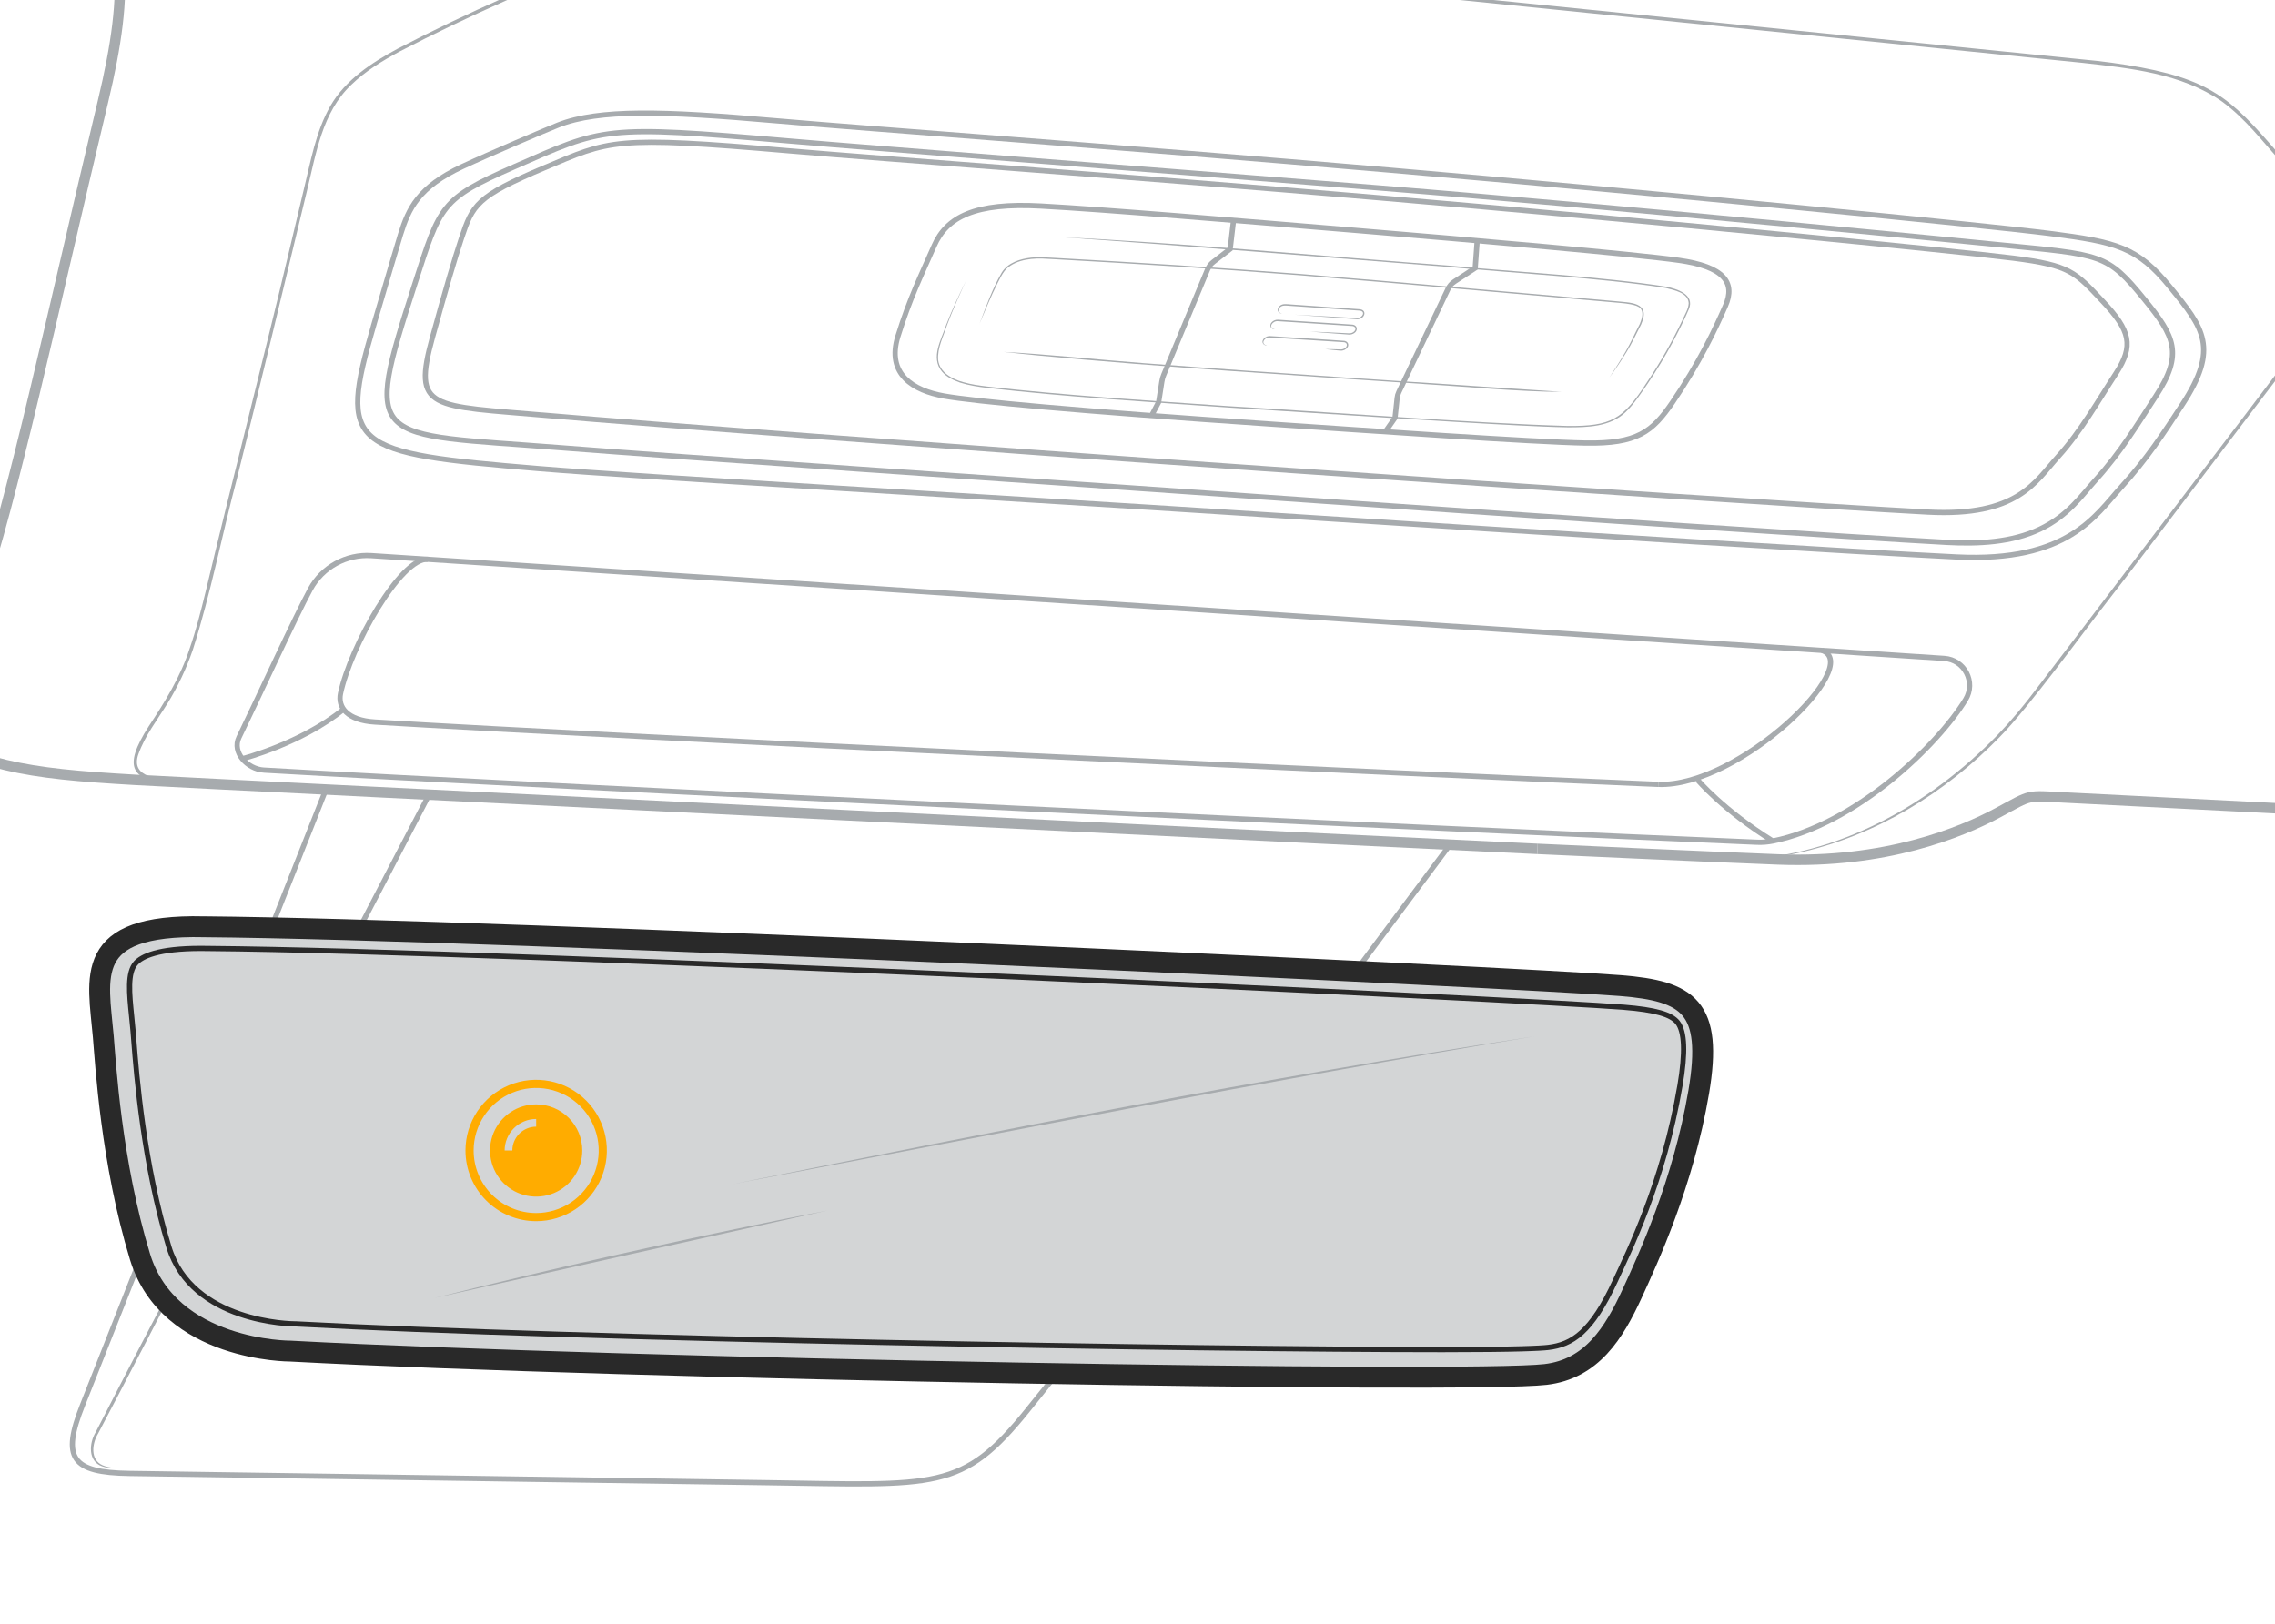 <?xml version="1.0" encoding="UTF-8"?><svg id="uuid-f7ca4377-6f15-4fde-b587-91cb38be79c3" xmlns="http://www.w3.org/2000/svg" width="218" height="155.645" viewBox="0 0 218 155.645"><path d="M19.5,88.826c28.584.242,126.473,4.887,135.785,5.64,6.477.524,8.884,2.016,7.492,10.209-1.481,8.72-4.85,15.979-6.377,19.303-1.739,3.785-3.876,7.24-8.304,7.756-7.405.862-87.833-.5-120.277-2.239,0,0-11.625.045-14.399-9.032-2.773-9.077-3.302-18.575-3.523-21.128-.491-5.68-2.028-10.75,9.602-10.51h0Z" style="fill:#d3d5d6;"/><path d="M147.334,81.363c1.081.05,16.506.762,23.065,1.012,10.232.391,17.456-2.544,21.065-4.488,3.325-1.791,2.662-1.637,6.433-1.446l31.699,1.609" style="fill:none; stroke:#a7abae; stroke-miterlimit:10;"/><path d="M-9.465,69.16c7.644,4.273,11.587,4.963,22.423,5.585,7.433.427,128.582,6.371,134.375,6.618" style="fill:none; stroke:#a7abae; stroke-miterlimit:10;"/><path d="M16.874,75.124c-4.376-.226-5.163-1.539-2.625-5.509,1.561-2.354,3.048-4.752,3.923-7.456.62-1.772,1.077-3.601,1.528-5.43,2.414-10.148,5.665-22.764,8.079-32.978l1.311-5.504c.678-2.737,1.151-5.618,2.575-8.106,1.453-2.508,3.958-4.139,6.452-5.479,3.355-1.743,6.761-3.368,10.215-4.897,5.205-2.198,10.431-4.577,16.008-5.659,7.462-1.35,15.116-.546,22.598.224,32.706,3.315,79.972,8.059,112.599,11.363,1.877.169,3.758.423,5.617.768,7.437,1.403,9.11,3.577,13.894,9.073,1.241,1.422,2.443,2.889,3.55,4.423,1.075,1.546,2.411,3.125,2.453,5.116-.05,1.981-1.29,3.608-2.335,5.178-1.092,1.547-2.243,3.04-3.373,4.551-2.121,2.681-14.714,19.416-17.149,22.506-2.508,3.204-7.787,10.509-10.554,13.307-5.255,5.413-11.989,9.537-19.396,11.147-1.847.392-3.732.619-5.619.612,9.476-.254,18.324-5.262,24.811-11.955,1.302-1.358,2.502-2.806,3.634-4.311,4.425-5.777,16.02-21.055,20.571-27.011l3.416-4.511c1.667-2.271,3.499-4.448,4.866-6.911,1.741-3.038.208-4.993-1.604-7.516-1.1-1.527-2.291-2.982-3.528-4.403-1.891-2.069-3.601-4.381-5.884-6.036-3.898-2.698-8.808-3.187-13.407-3.703-11.29-1.13-49.972-5.049-61.928-6.249l-45.038-4.545c-7.505-.688-15.01-1.819-22.54-1.433-1.877.099-3.75.298-5.597.637-5.551,1.078-10.751,3.448-15.936,5.636-3.445,1.525-6.853,3.15-10.192,4.886-1.644.887-3.262,1.873-4.606,3.175-2.801,2.645-3.378,6.615-4.258,10.197-1.905,7.905-4.71,19.578-6.688,27.494-1.454,5.476-2.511,11.051-4.238,16.45-.615,1.793-1.428,3.524-2.422,5.14-.985,1.59-2.165,3.102-2.79,4.861-.834,2.313,2.042,2.406,3.625,2.531l-.018.325h0Z" style="fill:#a7abae;"/><path d="M52.608,39.832c-11.429-.988-13.099-.476-11.164-7.514,1.272-4.624,2.081-7.398,2.774-9.48,1.071-3.215,1.436-4.017,7.932-6.749,6.279-2.641,6.568-3.093,23.461-1.633,9.363.809,30.864,2.312,56.641,4.509,25.778,2.197,55.254,5.086,60.687,5.78,5.433.694,5.908,1.318,8.554,4.133,2.647,2.815,3.005,4.249,1.271,6.907-1.734,2.659-3.352,5.549-5.548,7.977-2.196,2.427-3.863,5.78-12.508,5.318-8.645-.463-35.117-2.196-63.553-4.162-28.436-1.965-59.185-4.277-68.548-5.087h0Z" style="fill:none; stroke:#a7abae; stroke-miterlimit:10; stroke-width:.5px;"/><path d="M205.52,28.732c2.852,3.509,3.726,5.169,1.055,9.248-1.796,2.746-3.379,5.396-5.758,8.019-1.346,1.484-2.632,3.428-5.343,4.716-2.712,1.287-5.923,1.433-8.923,1.27-8.925-.486-35.997-2.283-65.421-4.342-25.975-1.819-54.818-3.744-67.428-4.735-18.212-1.431-18.978-.085-13.931-15.755,2.42-7.514,2.471-8.089,9.494-11.164,8.607-3.768,8.497-4.02,26.162-2.493,9.363.809,30.854,2.435,56.641,4.509,24.555,1.974,59.471,5.449,59.471,5.449,9.918.987,10.343.803,13.98,5.278h0Z" style="fill:none; stroke:#a7abae; stroke-miterlimit:10; stroke-width:.5px;"/><path d="M35.82,31.126c1.179-4.04,2.502-8.47,2.557-8.645.772-2.486,1.699-4.545,5.934-6.522,2.599-1.213,8.142-3.569,9.172-3.974,3.938-1.55,10.122-1.346,20.719-.422,9.502.828,32.337,2.452,58.911,4.736,26.643,2.29,57.34,5.312,63.262,6.071,6.49.832,8.445,1.312,11.566,5.135,3.228,3.952,4.728,5.856,1.168,11.285-1.827,2.785-3.347,5.149-5.868,7.924-2.437,2.683-5.05,7.194-15.752,6.668-9.053-.446-36.269-2.111-66.184-4.048-28.825-1.867-59.762-3.6-69.686-4.423-18.107-1.502-19.24-1.986-15.797-13.783h0Z" style="fill:none; stroke:#a7abae; stroke-miterlimit:10; stroke-width:.5px;"/><path d="M121.762,40.642c-18.809-1.274-28.35-2.168-31.297-2.688-2.948-.52-5.548-2.081-4.422-5.723,1.127-3.641,2.254-5.896,3.468-8.67,1.214-2.774,3.901-4.162,10.23-3.815,6.329.347,18.726,1.388,30.257,2.341,11.53.954,26.529,2.254,30.864,2.861,4.335.607,5.458,2.122,4.477,4.365-.981,2.243-2.483,5.433-5.053,9.217-1.948,2.869-3.412,4.018-8.354,3.932-4.942-.087-21.148-1.209-30.17-1.821h0Z" style="fill:none; stroke:#a7abae; stroke-miterlimit:10; stroke-width:.5px;"/><path d="M101.742,22.734c10.736.485,26.215,1.911,37.089,2.722,6.365.609,14.566,1.037,20.824,2.019,1.06.214,2.77.753,2.176,2.162-.457,1.077-.989,2.107-1.533,3.141-.733,1.368-1.539,2.697-2.405,3.984-.664.954-1.295,1.952-2.144,2.759-1.472,1.385-3.622,1.439-5.528,1.433-1.551-.028-3.099-.104-4.647-.179-6.21-.298-21.421-1.314-27.839-1.717-7.728-.547-15.468-1.005-23.168-1.886-.865-.105-1.736-.239-2.574-.503-.638-.231-1.301-.532-1.738-1.07-1.105-1.332-.044-3.059.41-4.446.558-1.448,1.219-2.852,1.9-4.244-.645,1.409-1.287,2.82-1.825,4.272-.345,1.081-.934,2.169-.842,3.324.147,1.202,1.353,1.838,2.411,2.124.738.215,1.507.318,2.274.414,7.696.876,15.435,1.339,23.161,1.884,8.867.512,23.769,1.652,32.48,1.896,4.182.038,5.297-.639,7.562-4.135,1.299-1.925,2.449-3.947,3.446-6.044.224-.522.564-1.022.586-1.596-.078-1.012-1.387-1.231-2.19-1.446-6.223-.976-14.459-1.41-20.807-2.016-10.659-.825-26.546-2.143-37.078-2.852h0Z" style="fill:#a7abae;"/><path d="M110.346,39.836l.68-1.299.217-1.386c.161-1.026.103-.82.502-1.779l3.667-8.815c.533-1.28.384-1.086,1.482-1.933l.986-.76.323-2.75" style="fill:none; stroke:#a7abae; stroke-miterlimit:10; stroke-width:.5px;"/><path d="M132.746,41.379l.933-1.341.148-1.38c.096-.894.047-.723.434-1.535l4.133-8.669c.628-1.317.463-1.128,1.684-1.927l1.282-.838.191-2.62" style="fill:none; stroke:#a7abae; stroke-miterlimit:10; stroke-width:.5px;"/><path d="M93.84,31.082c.641-1.676,1.242-3.384,2.145-4.946.587-.964,1.775-1.327,2.831-1.444.723-.086,1.448-.018,2.162.02,7.85.431,15.824.932,23.652,1.546,9.511.774,20.529,1.78,30.056,2.595,1.497.17,3.551.043,2.576,2.235-.412.788-.922,1.882-1.384,2.624-.521.841-1.065,1.668-1.655,2.461.547-.823,1.078-1.656,1.572-2.511.439-.749.941-1.858,1.348-2.635.162-.436.409-1.044.064-1.46-.106-.128-.268-.201-.425-.267-.671-.223-1.404-.248-2.108-.318-9.533-.816-20.537-1.821-30.053-2.595-7.825-.614-15.804-1.115-23.65-1.546-.718-.038-1.432-.105-2.141-.021-.704.076-1.412.256-2.003.643-.621.364-.91,1.051-1.241,1.681-.653,1.279-1.176,2.618-1.747,3.935h0s0,0,0,0Z" style="fill:#a7abae;"/><path d="M149.641,37.554c-3.846.012-9.478-.526-13.379-.758-12.174-.836-24.588-1.579-36.752-2.723-1.112-.105-2.222-.23-3.333-.345,3.839.198,9.46.778,13.358,1.074,13.29,1.016,26.799,1.864,40.106,2.752Z" style="fill:#a7abae;"/><path d="M122.872,30.055c-.46.017-.588-.478-.225-.745.254-.238.704-.154,1.016-.134.672.054,1.344.094,2.017.141.241.016,4.48.31,4.537.315.854.028.572.958-.147.967-1.28-.085-4.73-.344-6.054-.444,1.335.071,4.759.253,6.049.324.519-.004.858-.691.143-.714-.051-.002-4.301-.297-4.537-.312-.672-.045-1.344-.099-2.016-.138-.267-.01-.707-.102-.94.087-.323.212-.24.608.158.655h0Z" style="fill:#a7abae;"/><path d="M122.17,31.555c-.358.026-.582-.345-.334-.636.15-.186.389-.287.626-.276.091.004,1.797.12,1.951.13l3.469.223,1.74.118c.155.02.331.118.379.296.085.356-.274.607-.578.649-.162.021-.3-.011-.446-.015-1.156-.088-2.312-.165-3.466-.267,1.158.04,2.315.103,3.473.156.143.002.295.026.422.007.234-.03.533-.238.47-.493-.029-.111-.147-.184-.273-.201l-1.728-.112-3.468-.227c-.094-.007-1.936-.121-1.951-.123-.521-.062-.996.627-.284.773h0Z" style="fill:#a7abae;"/><path d="M121.416,33.112c-.261.03-.529-.226-.41-.496.106-.248.363-.394.625-.409.493.018.962.066,1.444.091l2.875.179c.962.065,1.908.118,2.883.193.129.025.267.1.33.238.165.431-.377.75-.742.698-.478-.048-.957-.084-1.434-.146.481-.003.961.019,1.441.03.294.032.726-.2.616-.528-.038-.085-.133-.143-.236-.162l-2.866-.183c-.945-.062-3.39-.221-4.306-.271-.503-.008-.888.636-.22.768Z" style="fill:#a7abae;"/><path d="M138.941,80.965l-9.173,12.306" style="fill:none; stroke:#a7abae; stroke-miterlimit:10; stroke-width:.5px;"/><path d="M101.102,131.875l-2.649,3.298c-6.249,7.755-8.672,7.169-24.957,6.933l-61.09-.886c-5.559-.081-6.512-1.455-4.506-6.528l5.619-14.216" style="fill:none; stroke:#a7abae; stroke-miterlimit:10; stroke-width:.5px;"/><path d="M25.989,88.929c3.222-8.151,5.179-13.102,5.179-13.102" style="fill:none; stroke:#a7abae; stroke-miterlimit:10; stroke-width:.5px;"/><path d="M40.954,76.471l-6.593,12.67" style="fill:none; stroke:#a7abae; stroke-miterlimit:10; stroke-width:.5px;"/><path d="M16.101,124.549c-1.488,2.859-2.955,5.729-4.46,8.58l-2.247,4.28c-.569.944-.774,2.489.427,3.023.358.165.759.225,1.16.26-.402.013-.815-.011-1.204-.159-1.363-.479-1.241-2.217-.616-3.249l2.215-4.297c1.471-2.867,2.979-5.714,4.466-8.572l.258.134Z" style="fill:#a7abae;"/><path d="M-22.004,71.679c11.961-.113,16.253-2.922,19.834-13.737C1.411,47.126,4.749,31.15,9.876,9.697c5.127-21.452-.292-27.049-39.937-31.118" style="fill:none; stroke:#a7abae; stroke-miterlimit:10;"/><path d="M41.59,124.415c10.843-2.716,21.987-5.224,32.935-7.454l4.733-.934c-9.392,2.078-28.285,6.285-37.668,8.387Z" style="fill:#a7abae;"/><path d="M70.216,113.492c25.41-5.121,50.221-10.092,76.803-14.159-25.988,4.28-51.862,9.42-76.803,14.159Z" style="fill:#a7abae;"/><path d="M25.284,73.81c28.048,1.628,116.776,5.832,143.093,6.916.504.021,1.007-.02,1.501-.119,7.955-1.599,15.799-9.167,18.474-13.558,1.016-1.668-.095-3.818-2.044-3.945l-150.721-9.851c-2.41-.158-4.696,1.096-5.849,3.219-1.479,2.725-5.043,10.514-6.841,14.203-.697,1.43.798,3.043,2.386,3.136Z" style="fill:none; stroke:#a7abae; stroke-miterlimit:10; stroke-width:.5px;"/><path d="M158.897,75.179c-22.382-.923-99.125-4.524-122.974-5.976-2.649-.161-3.575-1.415-3.293-2.739.954-4.505,5.774-13.041,8.364-12.859" style="fill:none; stroke:#a7abae; stroke-miterlimit:10; stroke-width:.5px;"/><path d="M174.588,62.337c4.079,1.389-7.909,13.124-15.692,12.842" style="fill:none; stroke:#a7abae; stroke-miterlimit:10; stroke-width:.5px;"/><path d="M23.305,72.698s5.52-1.417,9.568-4.679" style="fill:none; stroke:#a7abae; stroke-miterlimit:10; stroke-width:.5px;"/><path d="M162.665,74.745s2.472,2.93,7.212,5.862" style="fill:none; stroke:#a7abae; stroke-miterlimit:10; stroke-width:.5px;"/><path d="M138.268,129.351c-23.883,0-83.006-1.022-109.802-2.458l-.067-.004h-.067c-.399,0-9.925-.098-12.147-7.372-2.441-7.989-3.106-16.527-3.357-19.742-.028-.358-.052-.66-.072-.902-.041-.47-.088-.937-.135-1.397-.233-2.282-.434-4.253.396-5.173.577-.639,2.126-1.401,6.226-1.401.237,0,.48.003.73.008h.029c28.708.243,126.591,4.903,135.615,5.633,2.995.242,4.532.679,5.139,1.46.682.877.76,2.902.23,6.019-1.583,9.318-4.958,16.023-6.195,18.716-2.285,4.975-4.16,6.14-6.445,6.406-.664.077-2.857.207-10.077.207h0Z" style="fill:none; stroke:#292929; stroke-miterlimit:10; stroke-width:.5px;"/><path d="M19.5,88.826c28.584.242,126.473,4.887,135.785,5.64,6.477.524,8.884,2.016,7.492,10.209-1.481,8.72-4.85,15.979-6.377,19.303-1.739,3.785-3.876,7.24-8.304,7.756-7.405.862-87.833-.5-120.277-2.239,0,0-11.625.045-14.399-9.032-2.773-9.077-3.302-18.575-3.523-21.128-.491-5.68-2.028-10.75,9.602-10.51h0Z" style="fill:none; stroke:#292929; stroke-miterlimit:10; stroke-width:2px;"/><path d="M52.7,103.623c-1.314-.261-2.676-.127-3.914.386-1.238.513-2.296,1.381-3.04,2.495-.744,1.114-1.142,2.424-1.142,3.764,0,1.797.714,3.52,1.984,4.791,1.271,1.271,2.994,1.984,4.79,1.984,1.34,0,2.65-.397,3.764-1.142,1.114-.744,1.982-1.803,2.495-3.041.513-1.238.647-2.6.386-3.914s-.907-2.521-1.854-3.469c-.947-.948-2.155-1.593-3.469-1.854ZM49.085,104.731c1.095-.453,2.3-.572,3.463-.341,1.162.231,2.23.802,3.068,1.64.838.838,1.409,1.906,1.64,3.069.231,1.163.113,2.368-.341,3.463s-1.222,2.031-2.207,2.69c-.986.658-2.144,1.01-3.329,1.01-1.589,0-3.114-.631-4.238-1.755-1.124-1.124-1.755-2.649-1.755-4.238,0-1.185.352-2.344,1.01-3.33.658-.985,1.594-1.754,2.69-2.208ZM55.053,112.724c.485-.727.745-1.582.745-2.456,0-1.172-.466-2.297-1.294-3.125-.829-.829-1.953-1.294-3.125-1.294-.874,0-1.729.259-2.455.745s-1.293,1.176-1.628,1.984c-.335.807-.422,1.696-.251,2.554.17.858.591,1.645,1.21,2.263.618.618,1.405,1.039,2.263,1.21.857.17,1.746.083,2.554-.252.807-.335,1.498-.901,1.983-1.628ZM49.269,109.395c-.115.277-.174.574-.174.874h-.737c0-.397.078-.789.23-1.156.152-.367.374-.699.655-.98.281-.281.613-.503.98-.655.366-.152.759-.23,1.156-.23v.737c-.3,0-.597.059-.874.174-.277.115-.529.283-.741.495-.212.212-.38.464-.495.741Z" style="fill:#ffac00; fill-rule:evenodd;"/></svg>